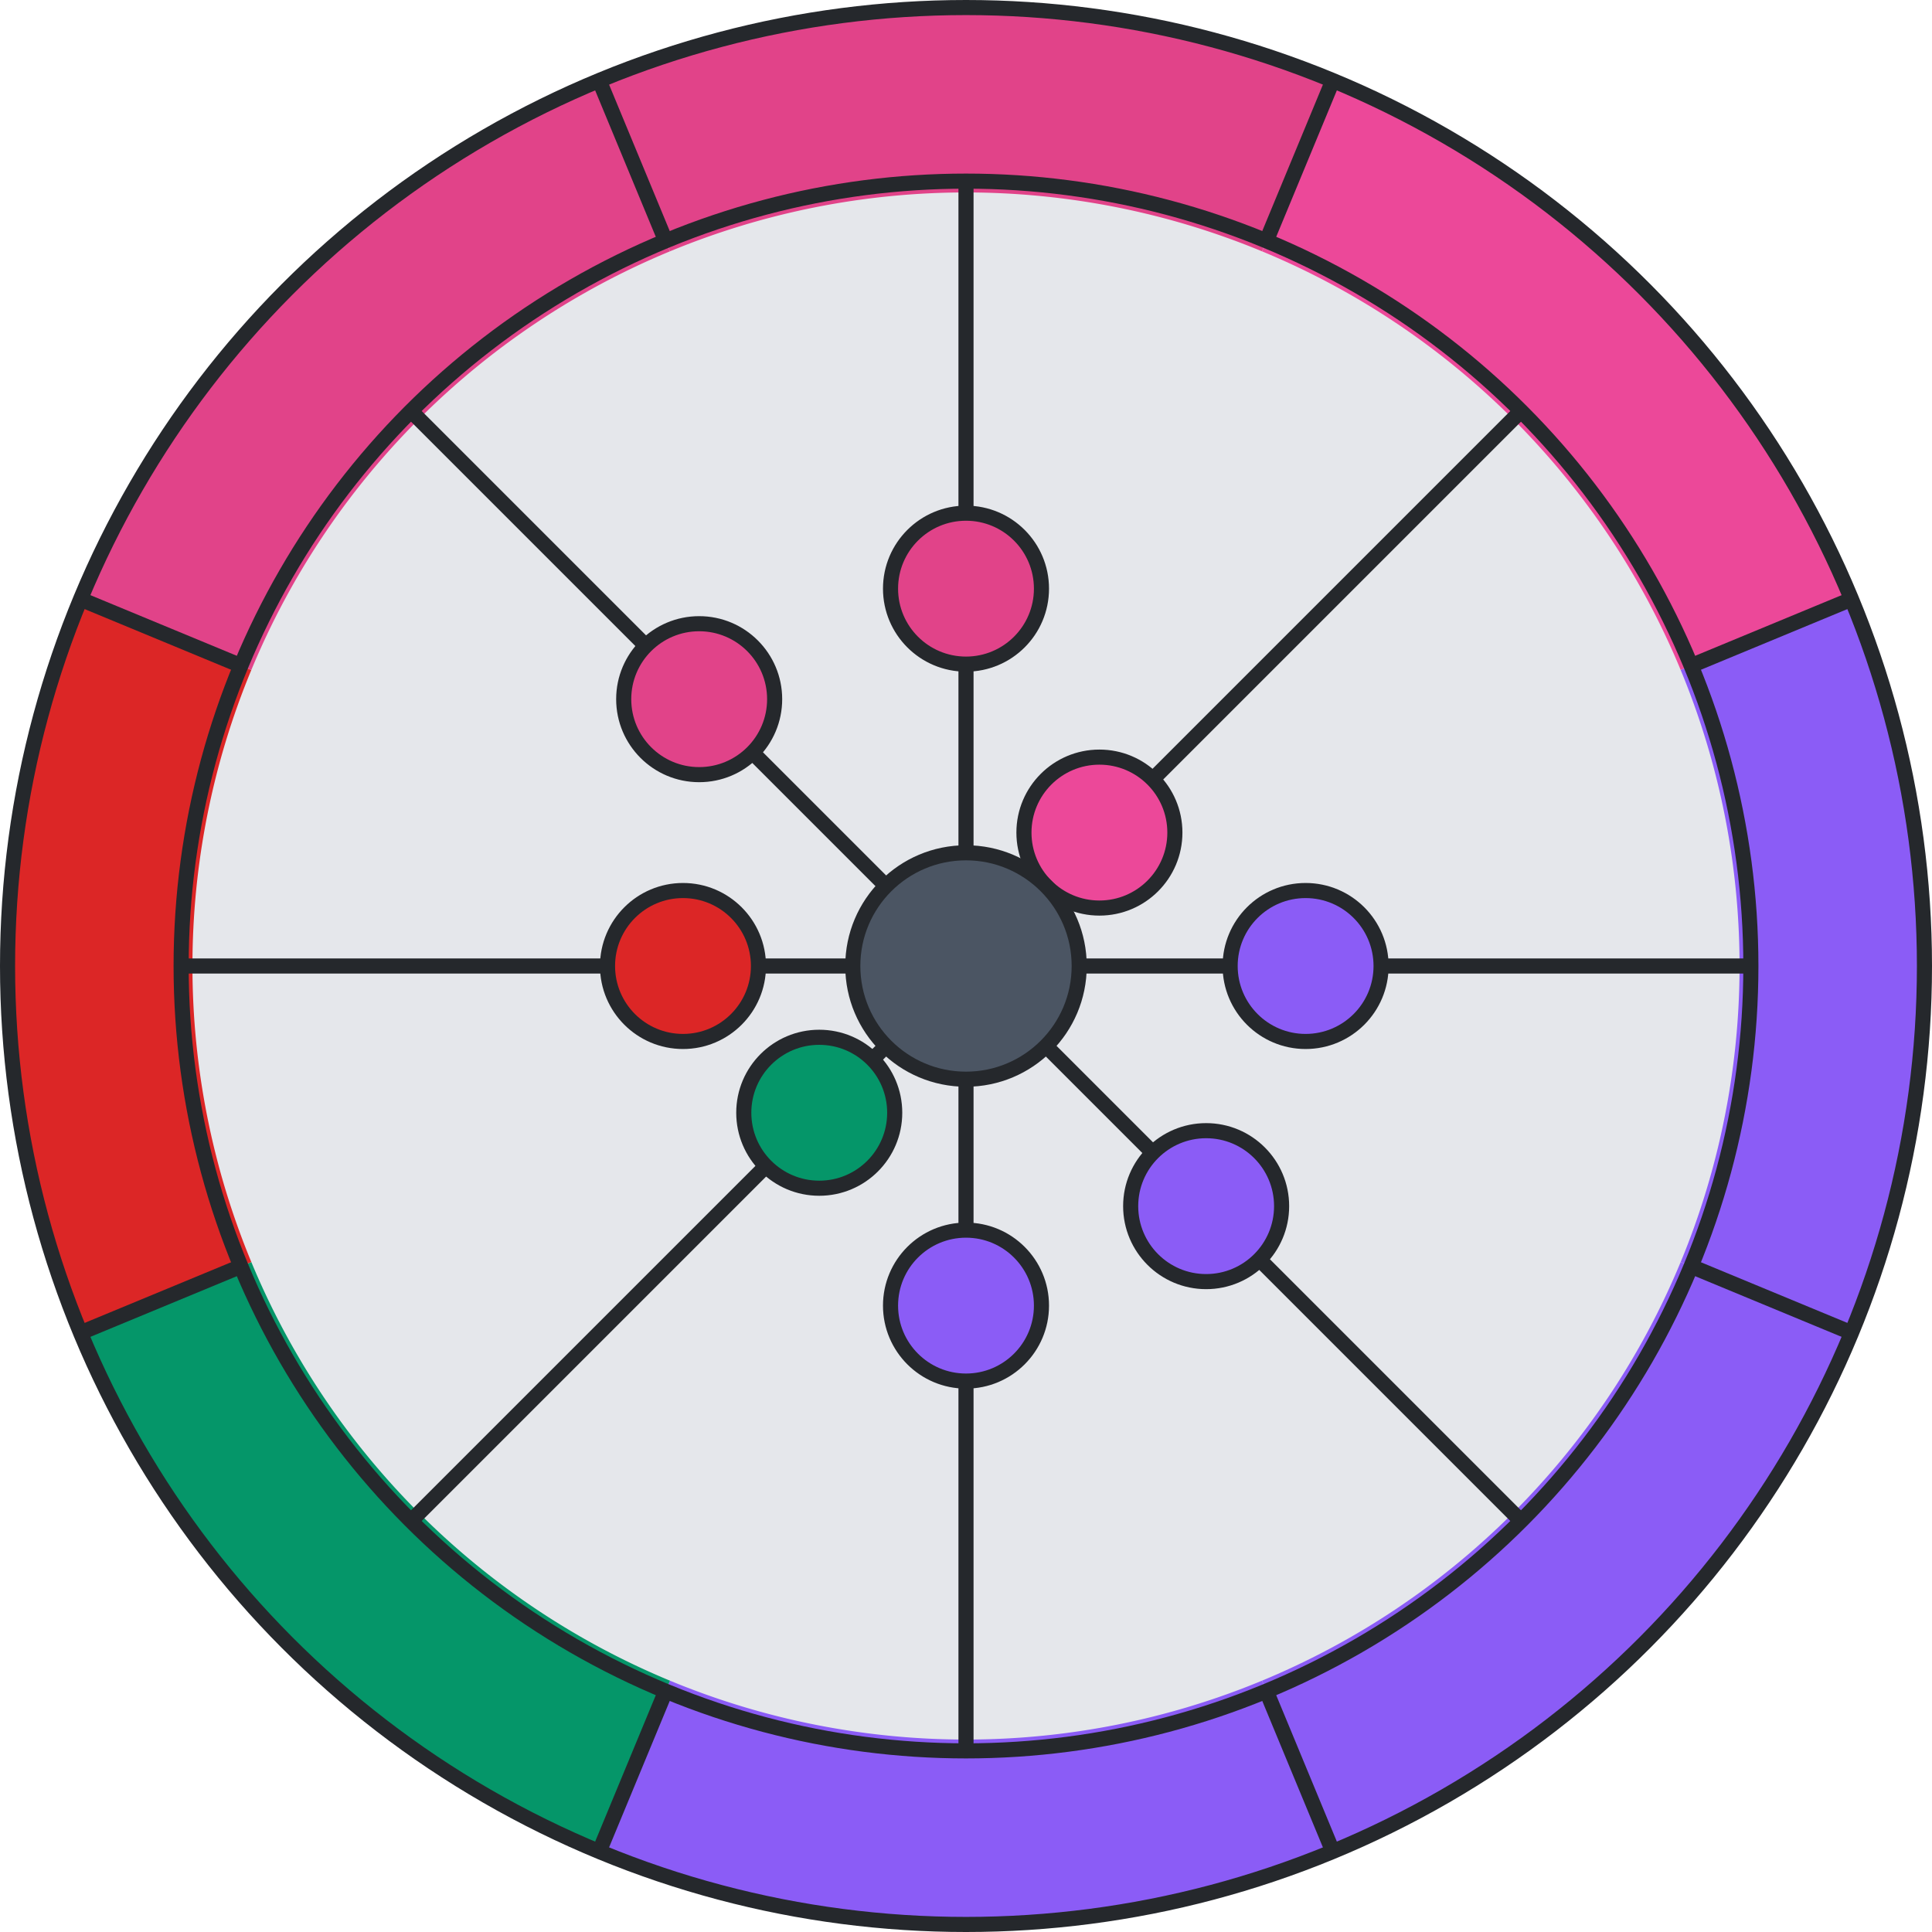<svg viewBox="0 0 512 512" height="200" width="200" xmlns="http://www.w3.org/2000/svg" xmlns:xlink="http://www.w3.org/1999/xlink"><circle r="250" cx="256" cy="256" stroke-width="0" fill="#e5e7eb"></circle><path d="M 468.492 344.017 A 230 230 0 0 1 344.017 468.492" stroke-width="50" stroke="#8B5CF6" fill="none"></path><path d="M 344.017 468.492 A 230 230 0 0 1 167.983 468.492" stroke-width="50" stroke="#8B5CF6" fill="none"></path><path d="M 167.983 468.492 A 230 230 0 0 1 43.508 344.017" stroke-width="50" stroke="#059669" fill="none"></path><path d="M 43.508 344.017 A 230 230 0 0 1 43.508 167.983" stroke-width="50" stroke="#DC2626" fill="none"></path><path d="M 43.508 167.983 A 230 230 0 0 1 167.983 43.508" stroke-width="50" stroke="#E14389" fill="none"></path><path d="M 167.983 43.508 A 230 230 0 0 1 344.017 43.508" stroke-width="50" stroke="#E14389" fill="none"></path><path d="M 344.017 43.508 A 230 230 0 0 1 468.492 167.983" stroke-width="50" stroke="#EC4899" fill="none"></path><path d="M 468.492 167.983 A 230 230 0 0 1 468.492 344.017" stroke-width="50" stroke="#8B5CF6" fill="none"></path><line x1="490.665" y1="353.202" x2="448.167" y2="335.598" stroke-width="4" stroke="#25282c"></line><line x1="353.202" y1="490.665" x2="335.598" y2="448.167" stroke-width="4" stroke="#25282c"></line><line x1="158.798" y1="490.665" x2="176.402" y2="448.167" stroke-width="4" stroke="#25282c"></line><line x1="21.335" y1="353.202" x2="63.833" y2="335.598" stroke-width="4" stroke="#25282c"></line><line x1="21.335" y1="158.798" x2="63.833" y2="176.402" stroke-width="4" stroke="#25282c"></line><line x1="158.798" y1="21.335" x2="176.402" y2="63.833" stroke-width="4" stroke="#25282c"></line><line x1="353.202" y1="21.335" x2="335.598" y2="63.833" stroke-width="4" stroke="#25282c"></line><line x1="490.665" y1="158.798" x2="448.167" y2="176.402" stroke-width="4" stroke="#25282c"></line><circle r="254" cx="256" cy="256" stroke-width="4" stroke="#25282c" fill="none"></circle><circle r="208" cx="256" cy="256" stroke-width="4" stroke="#25282c" fill="none"></circle><line x1="256" y1="256" x2="403.078" y2="403.078" stroke-width="4" stroke="#25282c"></line><line x1="256" y1="256" x2="256" y2="464" stroke-width="4" stroke="#25282c"></line><line x1="256" y1="256" x2="108.922" y2="403.078" stroke-width="4" stroke="#25282c"></line><line x1="256" y1="256" x2="48" y2="256" stroke-width="4" stroke="#25282c"></line><line x1="256" y1="256" x2="108.922" y2="108.922" stroke-width="4" stroke="#25282c"></line><line x1="256" y1="256" x2="256" y2="48" stroke-width="4" stroke="#25282c"></line><line x1="256" y1="256" x2="403.078" y2="108.922" stroke-width="4" stroke="#25282c"></line><line x1="256" y1="256" x2="464" y2="256" stroke-width="4" stroke="#25282c"></line><circle cx="319.64" cy="319.64" r="20" fill="#8B5CF6" stroke-width="4" stroke="#25282c"></circle><circle cx="256" cy="346" r="20" fill="#8B5CF6" stroke-width="4" stroke="#25282c"></circle><circle cx="217.109" cy="294.891" r="20" fill="#059669" stroke-width="4" stroke="#25282c"></circle><circle cx="181" cy="256" r="20" fill="#DC2626" stroke-width="4" stroke="#25282c"></circle><circle cx="185.289" cy="185.289" r="20" fill="#E14389" stroke-width="4" stroke="#25282c"></circle><circle cx="256" cy="156" r="20" fill="#E14389" stroke-width="4" stroke="#25282c"></circle><circle cx="291.355" cy="220.645" r="20" fill="#EC4899" stroke-width="4" stroke="#25282c"></circle><circle cx="346" cy="256" r="20" fill="#8B5CF6" stroke-width="4" stroke="#25282c"></circle><circle r="30" cx="256" cy="256" stroke-width="4" stroke="#25282c" fill="#4b5563"></circle></svg>